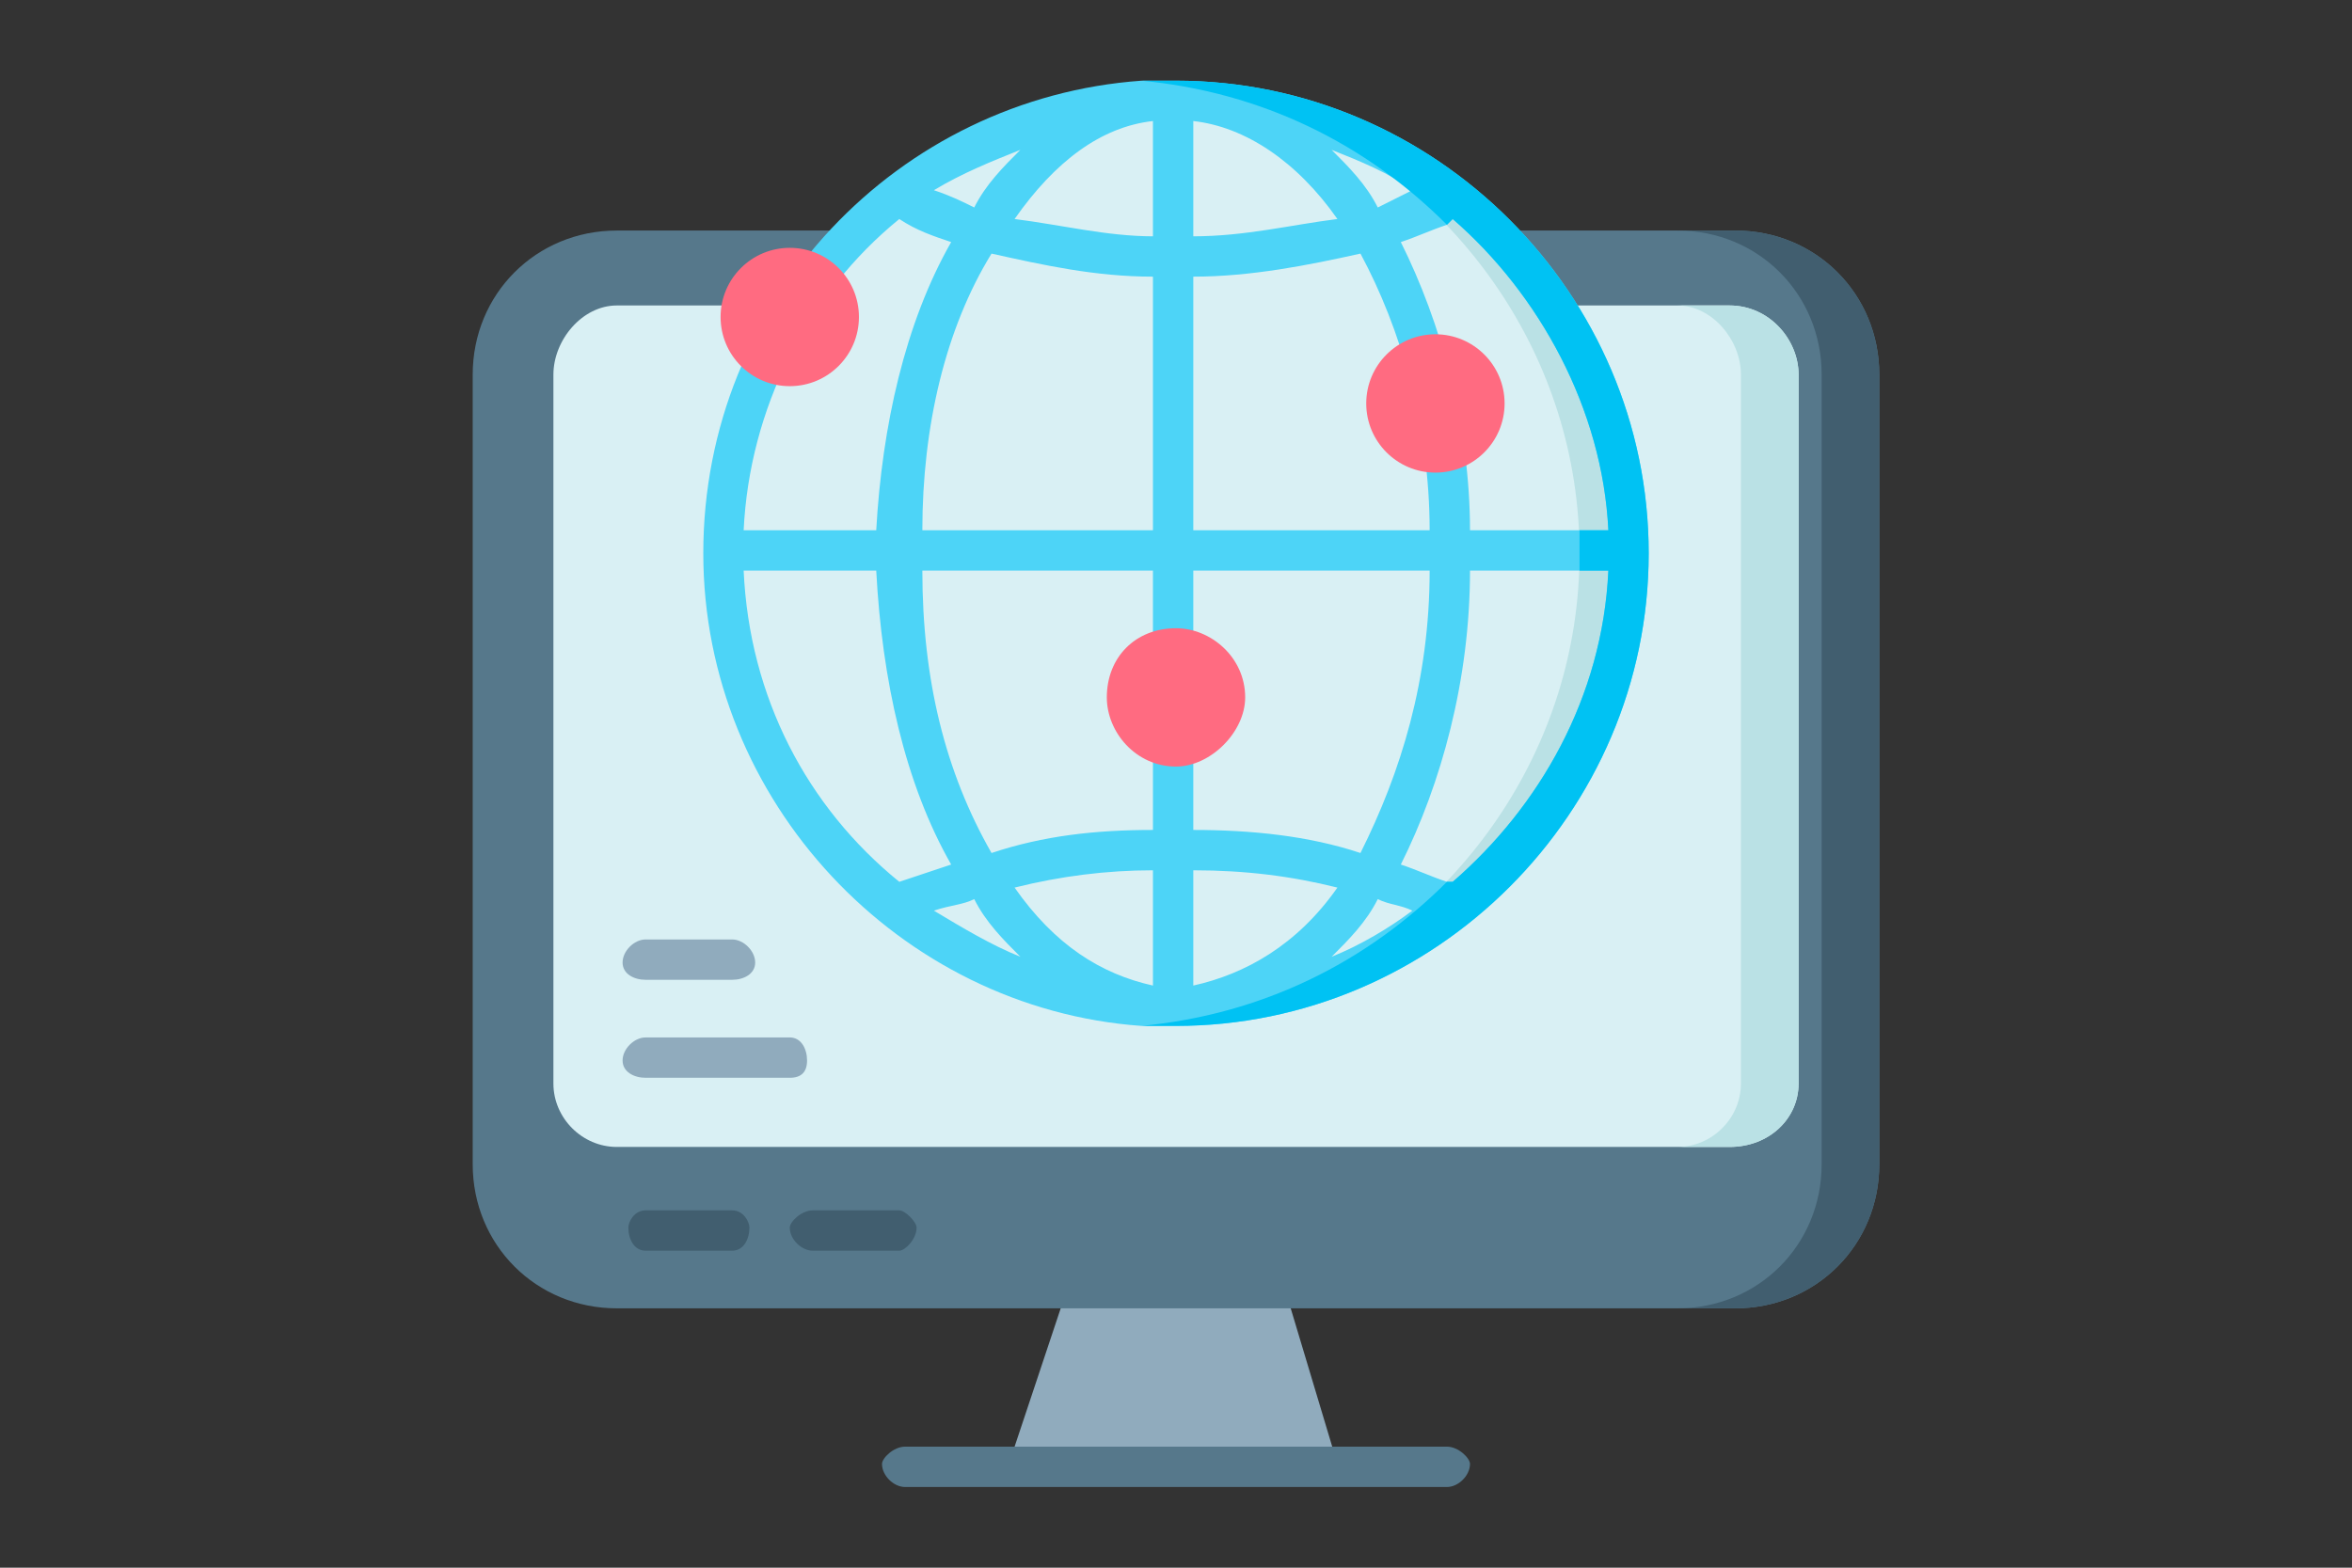 <?xml version="1.0" encoding="UTF-8"?>
<!DOCTYPE svg PUBLIC "-//W3C//DTD SVG 1.1//EN" "http://www.w3.org/Graphics/SVG/1.1/DTD/svg11.dtd">
<!-- Creator: CorelDRAW 2019 (64-Bit) -->
<svg xmlns="http://www.w3.org/2000/svg" xml:space="preserve" width="150px" height="100px" version="1.1" style="shape-rendering:geometricPrecision; text-rendering:geometricPrecision; image-rendering:optimizeQuality; fill-rule:evenodd; clip-rule:evenodd"
viewBox="0 0 4.08 2.72"
 xmlns:xlink="http://www.w3.org/1999/xlink"
 enable-background="new 0 0 512 512">
 <rect x="0" y="0" width="4.08" height="2.72" fill="#333333" stroke="none"/>
 <defs>
  <style type="text/css">
   <![CDATA[
    .fil0 {fill:none}
    .fil7 {fill:#00C2F3}
    .fil3 {fill:#415E6F}
    .fil6 {fill:#4DD4F7}
    .fil2 {fill:#56788B}
    .fil1 {fill:#90ABBD}
    .fil5 {fill:#BAE1E5}
    .fil4 {fill:#D9F0F4}
    .fil8 {fill:#FF6B81}
   ]]>
  </style>
 </defs>
 <g id="Layer_x0020_1">
  <rect class="fil0" width="4.08" height="2.72"/>
  <g id="inetrnet-of-thing.svg">
   <g>
    <g>
     <g>
      <g>
       <polygon class="fil1" points="2.32,2.54 1.75,2.54 1.85,2.24 2.23,2.24 "/>
       <path class="fil2" d="M3.26 0.65l0 1.37c0,0.14 -0.11,0.25 -0.25,0.25l-1.94 0c-0.14,0 -0.25,-0.11 -0.25,-0.25l0 -1.37c0,-0.14 0.11,-0.25 0.25,-0.25l1.94 0c0.14,0 0.25,0.11 0.25,0.25l0 0z"/>
       <path class="fil3" d="M3.26 0.65l0 1.37c0,0.14 -0.11,0.25 -0.25,0.25l-0.1 0c0.14,0 0.25,-0.11 0.25,-0.25l0 -1.37c0,-0.14 -0.11,-0.25 -0.25,-0.25l0.1 0c0.14,0 0.25,0.11 0.25,0.25l0 0z"/>
       <path class="fil4" d="M3.12 0.65l0 1.23c0,0.06 -0.05,0.11 -0.12,0.11l-1.93 0c-0.06,0 -0.11,-0.05 -0.11,-0.11l0 -1.23c0,-0.06 0.05,-0.12 0.11,-0.12l1.93 0c0.07,0 0.12,0.06 0.12,0.12l0 0z"/>
       <path class="fil5" d="M3.12 0.65l0 1.23c0,0.06 -0.05,0.11 -0.12,0.11l-0.09 0c0.06,0 0.11,-0.05 0.11,-0.11l0 -1.23c0,-0.06 -0.05,-0.12 -0.11,-0.12l0.09 0c0.07,0 0.12,0.06 0.12,0.12l0 0z"/>
       <path class="fil2" d="M2.51 2.51l-0.94 0c-0.02,0 -0.04,0.02 -0.04,0.03 0,0.02 0.02,0.04 0.04,0.04l0.94 0c0.02,0 0.04,-0.02 0.04,-0.04 0,-0.01 -0.02,-0.03 -0.04,-0.03l0 0z"/>
       <g>
        <path class="fil3" d="M1.27 2.1l-0.15 0c-0.02,0 -0.03,0.02 -0.03,0.03 0,0.02 0.01,0.04 0.03,0.04l0.15 0c0.02,0 0.03,-0.02 0.03,-0.04 0,-0.01 -0.01,-0.03 -0.03,-0.03z"/>
        <path class="fil3" d="M1.56 2.1l-0.15 0c-0.02,0 -0.04,0.02 -0.04,0.03 0,0.02 0.02,0.04 0.04,0.04l0.15 0c0.01,0 0.03,-0.02 0.03,-0.04 0,-0.01 -0.02,-0.03 -0.03,-0.03z"/>
       </g>
      </g>
     </g>
     <g>
      <path class="fil1" d="M1.27 1.63l-0.15 0c-0.02,0 -0.04,0.02 -0.04,0.04 0,0.02 0.02,0.03 0.04,0.03l0.15 0c0.02,0 0.04,-0.01 0.04,-0.03 0,-0.02 -0.02,-0.04 -0.04,-0.04z"/>
      <path class="fil1" d="M1.08 1.84c0,0.02 0.02,0.03 0.04,0.03l0.25 0c0.02,0 0.03,-0.01 0.03,-0.03 0,-0.02 -0.01,-0.04 -0.03,-0.04l-0.25 0c-0.02,0 -0.04,0.02 -0.04,0.04l0 0z"/>
     </g>
    </g>
    <g>
     <path class="fil4" d="M2.82 0.96c0,0.36 -0.25,0.67 -0.58,0.76 -0.07,0.01 -0.13,0.02 -0.2,0.02 -0.43,0 -0.78,-0.35 -0.78,-0.78 0,-0.43 0.35,-0.78 0.78,-0.78 0.07,0 0.13,0 0.2,0.02 0.33,0.09 0.58,0.39 0.58,0.76z"/>
     <path class="fil5" d="M2.82 0.96c0,0.36 -0.25,0.67 -0.58,0.76 0.29,-0.13 0.5,-0.42 0.5,-0.76 0,-0.34 -0.21,-0.63 -0.5,-0.76 0.33,0.09 0.58,0.39 0.58,0.76z"/>
     <path class="fil6" d="M2.04 0.14c-0.02,0 -0.04,0 -0.06,0 -0.42,0.03 -0.76,0.38 -0.76,0.82 0,0.43 0.34,0.79 0.76,0.82 0.02,0 0.04,0 0.06,0 0.45,0 0.82,-0.37 0.82,-0.82 0,-0.45 -0.37,-0.82 -0.82,-0.82zm0.48 0.24c0.15,0.13 0.26,0.33 0.27,0.54l-0.24 0c0,-0.18 -0.05,-0.36 -0.12,-0.5 0.03,-0.01 0.05,-0.02 0.08,-0.03 0,0 0.01,-0.01 0.01,-0.01l0 0zm-0.13 1.18c0.02,0.01 0.04,0.01 0.06,0.02 -0.04,0.03 -0.09,0.06 -0.14,0.08 0.03,-0.03 0.06,-0.06 0.08,-0.1zm-0.32 0.15l0 -0.2c0.09,0 0.17,0.01 0.25,0.03 -0.07,0.1 -0.16,0.15 -0.25,0.17zm0.29 -0.23c-0.09,-0.03 -0.19,-0.04 -0.29,-0.04l0 -0.15 -0.07 0 0 0.15c-0.1,0 -0.19,0.01 -0.28,0.04 -0.08,-0.14 -0.12,-0.3 -0.12,-0.49l0.4 0 0 0.13 0.07 0 0 -0.13 0.41 0c0,0.19 -0.05,0.35 -0.12,0.49l0 0zm-0.76 -0.56c0,-0.18 0.04,-0.35 0.12,-0.48 0.09,0.02 0.18,0.04 0.28,0.04l0 0.44 -0.4 0zm0.47 0l0 -0.44c0.1,0 0.2,-0.02 0.29,-0.04 0.07,0.13 0.12,0.3 0.12,0.48l-0.41 0zm0.25 -0.54c-0.08,0.01 -0.16,0.03 -0.25,0.03l0 -0.2c0.09,0.01 0.18,0.07 0.25,0.17zm-0.01 -0.12c0.05,0.02 0.1,0.04 0.14,0.07 -0.02,0.01 -0.04,0.02 -0.06,0.03 -0.02,-0.04 -0.05,-0.07 -0.08,-0.1l0 0zm-0.31 -0.05l0 0.2c-0.08,0 -0.16,-0.02 -0.24,-0.03 0.07,-0.1 0.15,-0.16 0.24,-0.17zm-0.23 0.05c-0.03,0.03 -0.06,0.06 -0.08,0.1 -0.02,-0.01 -0.04,-0.02 -0.07,-0.03 0.05,-0.03 0.1,-0.05 0.15,-0.07l0 0zm-0.21 0.12c0.03,0.02 0.06,0.03 0.09,0.04 -0.08,0.14 -0.12,0.32 -0.13,0.5l-0.23 0c0.01,-0.21 0.11,-0.41 0.27,-0.54l0 0zm-0.27 0.61l0.23 0c0.01,0.19 0.05,0.37 0.13,0.51 -0.03,0.01 -0.06,0.02 -0.09,0.03 -0.16,-0.13 -0.26,-0.32 -0.27,-0.54zm0.33 0.59c0.03,-0.01 0.05,-0.01 0.07,-0.02 0.02,0.04 0.05,0.07 0.08,0.1 -0.05,-0.02 -0.1,-0.05 -0.15,-0.08zm0.14 -0.04c0.08,-0.02 0.16,-0.03 0.24,-0.03l0 0.2c-0.09,-0.02 -0.17,-0.07 -0.24,-0.17zm0.76 -0.01c0,0 -0.01,0 -0.01,0 -0.03,-0.01 -0.05,-0.02 -0.08,-0.03 0.07,-0.14 0.12,-0.32 0.12,-0.51l0.24 0c-0.01,0.22 -0.12,0.41 -0.27,0.54l0 0z"/>
     <path class="fil7" d="M2.86 0.96c0,0.45 -0.37,0.82 -0.82,0.82 -0.02,0 -0.04,0 -0.06,0 0.21,-0.02 0.39,-0.11 0.53,-0.25 0,0 0.01,0 0.01,0 0.15,-0.13 0.26,-0.32 0.27,-0.54l-0.05 0c0,-0.01 0,-0.02 0,-0.03 0,-0.01 0,-0.03 0,-0.04l0.05 0c-0.01,-0.21 -0.12,-0.41 -0.27,-0.54 0,0 -0.01,0.01 -0.01,0.01 -0.14,-0.14 -0.32,-0.23 -0.53,-0.25 0.02,0 0.04,0 0.06,0 0.45,0 0.82,0.37 0.82,0.82l0 0z"/>
     <g>
      <circle class="fil8" cx="1.37" cy="0.55" r="0.12"/>
      <path class="fil8" d="M2.04 1.09c-0.07,0 -0.12,0.05 -0.12,0.12 0,0.06 0.05,0.12 0.12,0.12 0.06,0 0.12,-0.06 0.12,-0.12 0,-0.07 -0.06,-0.12 -0.12,-0.12z"/>
      <circle class="fil8" cx="2.49" cy="0.7" r="0.12"/>
     </g>
    </g>
   </g>
  </g>
 </g>
</svg>
